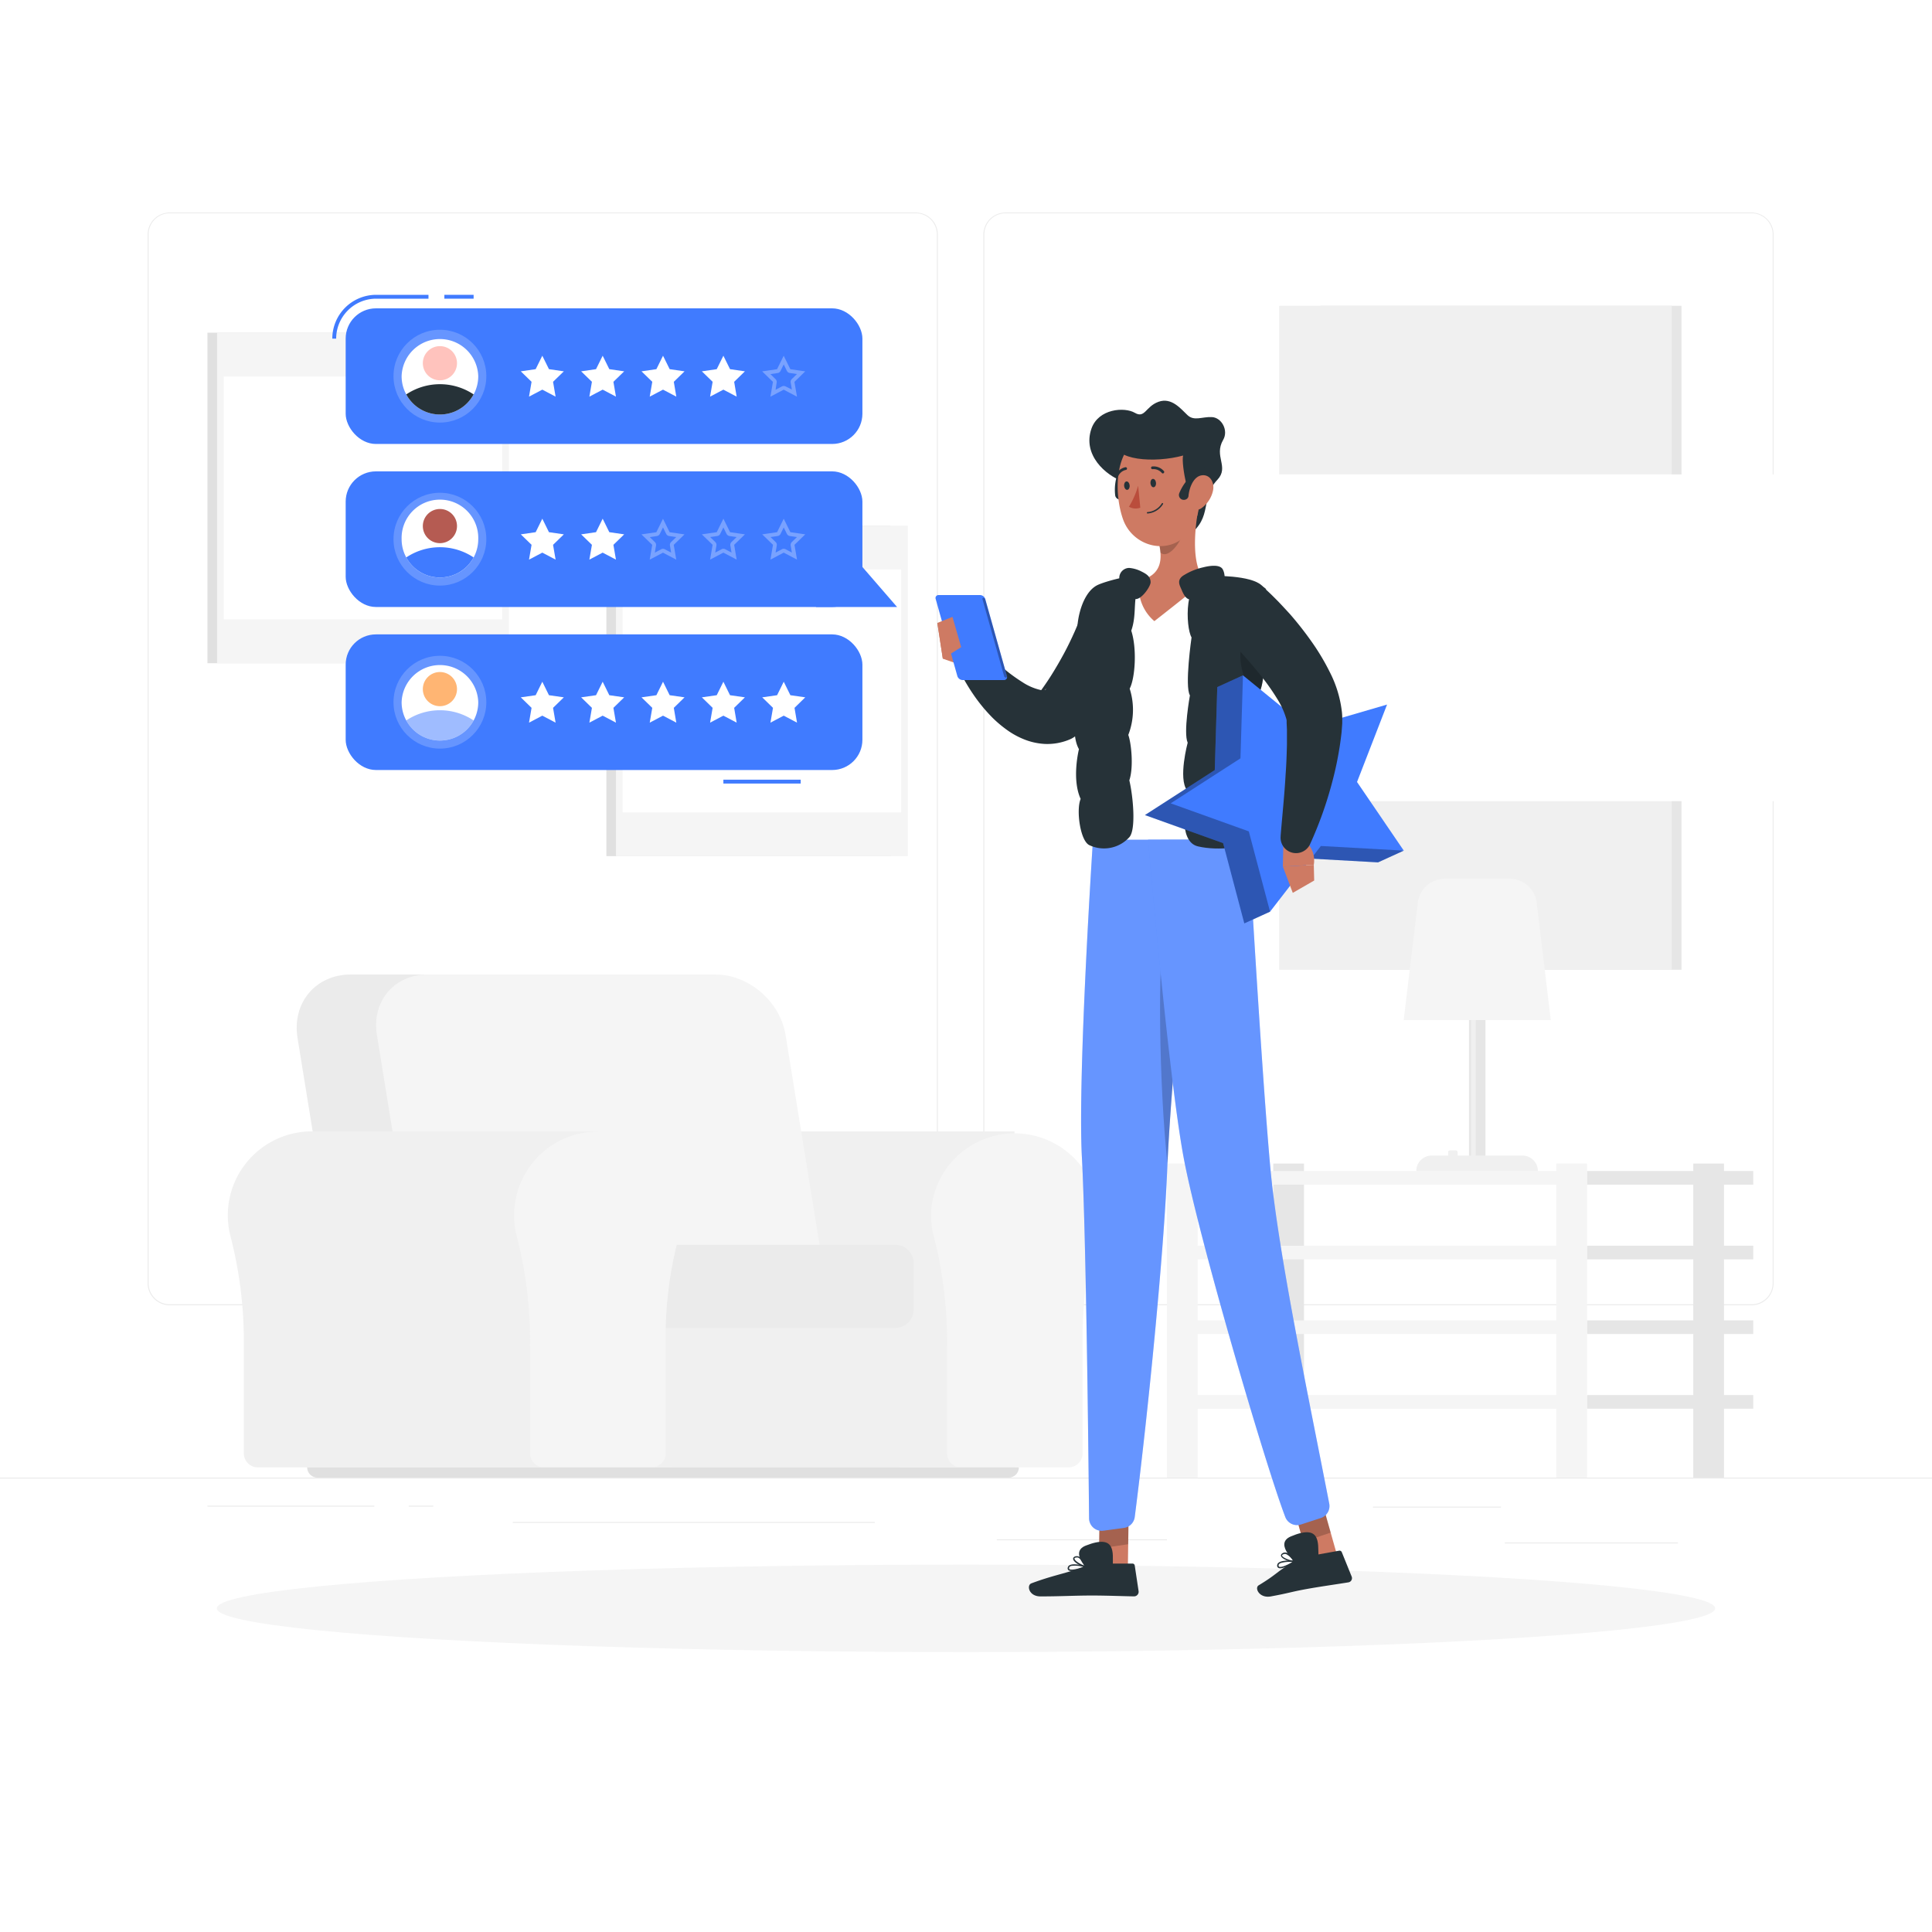 <svg class="animated" id="freepik_stories-online-review" xmlns="http://www.w3.org/2000/svg" viewBox="0 0 500 500" version="1.1" xmlns:xlink="http://www.w3.org/1999/xlink" xmlns:svgjs="http://svgjs.com/svgjs"><style>svg#freepik_stories-online-review:not(.animated) .animable {opacity: 0;}svg#freepik_stories-online-review.animated #freepik--Character--inject-121 {animation: 6s Infinite  linear shake;animation-delay: -0.5s;}svg#freepik_stories-online-review.animated #freepik--Review--inject-121 {animation: 6s Infinite  linear floating;animation-delay: 0s;}            @keyframes shake {                10%, 90% {                    transform: translate3d(-1px, 0, 0);                  }                  20%, 80% {                    transform: translate3d(2px, 0, 0);                  }                  30%, 50%, 70% {                    transform: translate3d(-4px, 0, 0);                  }                  40%, 60% {                    transform: translate3d(4px, 0, 0);                  }            }                    @keyframes floating {                0% {                    opacity: 1;                    transform: translateY(0px);                }                50% {                    transform: translateY(-10px);                }                100% {                    opacity: 1;                    transform: translateY(0px);                }            }        </style><g id="freepik--background-complete--inject-121" class="animable" style="transform-origin: 250px 227.22px;"><rect y="382.4" width="500" height="0.25" style="fill: rgb(235, 235, 235); transform-origin: 250px 382.525px;" id="el960qxzi5sag" class="animable"></rect><rect x="355.33" y="389.91" width="33.12" height="0.25" style="fill: rgb(235, 235, 235); transform-origin: 371.89px 390.035px;" id="elbfj1gkmqk55" class="animable"></rect><rect x="257.97" y="398.37" width="44.03" height="0.25" style="fill: rgb(235, 235, 235); transform-origin: 279.985px 398.495px;" id="el3pi35h9zwoh" class="animable"></rect><rect x="389.46" y="399.19" width="44.78" height="0.25" style="fill: rgb(235, 235, 235); transform-origin: 411.85px 399.315px;" id="ell0j9802pt6" class="animable"></rect><rect x="53.69" y="389.66" width="43.19" height="0.25" style="fill: rgb(235, 235, 235); transform-origin: 75.285px 389.785px;" id="elge6gvna6lmw" class="animable"></rect><rect x="105.79" y="389.66" width="6.33" height="0.25" style="fill: rgb(235, 235, 235); transform-origin: 108.955px 389.785px;" id="el1yi4uav2jp9" class="animable"></rect><rect x="132.7" y="393.88" width="93.68" height="0.25" style="fill: rgb(235, 235, 235); transform-origin: 179.54px 394.005px;" id="elyj0i9bsnjtk" class="animable"></rect><path d="M237,337.8H43.91a5.71,5.71,0,0,1-5.7-5.71V60.66A5.71,5.71,0,0,1,43.91,55H237a5.71,5.71,0,0,1,5.71,5.71V332.09A5.71,5.71,0,0,1,237,337.8ZM43.91,55.2a5.46,5.46,0,0,0-5.45,5.46V332.09a5.46,5.46,0,0,0,5.45,5.46H237a5.47,5.47,0,0,0,5.46-5.46V60.66A5.47,5.47,0,0,0,237,55.2Z" style="fill: rgb(235, 235, 235); transform-origin: 140.46px 196.4px;" id="elzf3pgggbp7h" class="animable"></path><path d="M453.31,337.8H260.21a5.72,5.72,0,0,1-5.71-5.71V60.66A5.72,5.72,0,0,1,260.21,55h193.1A5.71,5.71,0,0,1,459,60.66V332.09A5.71,5.71,0,0,1,453.31,337.8ZM260.21,55.2a5.47,5.47,0,0,0-5.46,5.46V332.09a5.47,5.47,0,0,0,5.46,5.46h193.1a5.47,5.47,0,0,0,5.46-5.46V60.66a5.47,5.47,0,0,0-5.46-5.46Z" style="fill: rgb(235, 235, 235); transform-origin: 356.75px 196.4px;" id="elcrkl19m277d" class="animable"></path><g id="elbaa79iswveq"><rect x="341.71" y="79.14" width="93.46" height="171.83" style="fill: rgb(230, 230, 230); transform-origin: 388.44px 165.055px; transform: rotate(180deg);" class="animable"></rect></g><g id="elekmdc7p9n44"><rect x="331.06" y="79.14" width="101.57" height="171.83" style="fill: rgb(240, 240, 240); transform-origin: 381.845px 165.055px; transform: rotate(180deg);" class="animable"></rect></g><g id="elwlvwnyfvki"><rect x="304.44" y="122.78" width="154.81" height="84.55" style="fill: rgb(255, 255, 255); transform-origin: 381.845px 165.055px; transform: rotate(90deg);" class="animable"></rect></g><rect x="53.69" y="86.1" width="73.6" height="85.54" style="fill: rgb(224, 224, 224); transform-origin: 90.49px 128.87px;" id="elzns2mvw2ax" class="animable"></rect><rect x="56.18" y="86.1" width="75.51" height="85.54" style="fill: rgb(245, 245, 245); transform-origin: 93.935px 128.87px;" id="elh0fhvto1qk9" class="animable"></rect><g id="elihzip3a19q"><rect x="57.9" y="97.44" width="72.06" height="62.86" style="fill: rgb(255, 255, 255); transform-origin: 93.93px 128.87px; transform: rotate(90deg);" class="animable"></rect></g><rect x="156.93" y="136.03" width="73.6" height="85.54" style="fill: rgb(224, 224, 224); transform-origin: 193.73px 178.8px;" id="elvgnq9ocogha" class="animable"></rect><rect x="159.42" y="136.03" width="75.51" height="85.54" style="fill: rgb(245, 245, 245); transform-origin: 197.175px 178.8px;" id="elw1ry99x8y0e" class="animable"></rect><g id="elwiu1m2u2y9q"><rect x="161.15" y="147.38" width="72.06" height="62.86" style="fill: rgb(255, 255, 255); transform-origin: 197.18px 178.81px; transform: rotate(90deg);" class="animable"></rect></g><path d="M188.45,292.81h0c-.5,0-1,0-1.52.05a21.71,21.71,0,0,0-19.42,27.27,108.32,108.32,0,0,1,3.4,28.24v27.74a3.64,3.64,0,0,0,3.65,3.64h88V292.81Z" style="fill: rgb(240, 240, 240); transform-origin: 214.666px 336.28px;" id="el6c0l4p1ux3u" class="animable"></path><path d="M284.27,314.5A21.68,21.68,0,0,0,241,313.08a22,22,0,0,0,.7,7.06,108.75,108.75,0,0,1,3.4,28.24v27.74a3.64,3.64,0,0,0,3.64,3.64h27.8a3.64,3.64,0,0,0,3.64-3.64V346.76a98.82,98.82,0,0,1,3.36-26.47A21.69,21.69,0,0,0,284.27,314.5Z" style="fill: rgb(245, 245, 245); transform-origin: 262.614px 336.536px;" id="elgha6yv3bueb" class="animable"></path><rect x="153.69" y="326.97" width="79.02" height="52.79" style="fill: rgb(240, 240, 240); transform-origin: 193.2px 353.365px;" id="elkcmjuvdal1c" class="animable"></rect><path d="M163.7,252.2H90.76c-9.07,0-15.23,7.35-13.76,16.41L88.38,338.9H194.15l-11.38-70.29C181.3,259.55,172.76,252.2,163.7,252.2Z" style="fill: rgb(235, 235, 235); transform-origin: 135.467px 295.55px;" id="ele35umv62vr" class="animable"></path><path d="M185.15,252.2H110.63c-8.63,0-14.49,7-13.09,15.62l11.51,71.08H214.81L203.3,267.82C201.9,259.2,193.78,252.2,185.15,252.2Z" style="fill: rgb(245, 245, 245); transform-origin: 156.072px 295.55px;" id="elwifio1c17k9" class="animable"></path><path d="M158.86,322.15H231.7a4.76,4.76,0,0,1,4.76,4.76v12a4.76,4.76,0,0,1-4.76,4.76H158.86a1.42,1.42,0,0,1-1.42-1.42V323.57A1.42,1.42,0,0,1,158.86,322.15Z" style="fill: rgb(235, 235, 235); transform-origin: 196.95px 332.91px;" id="elmriojhp5bxm" class="animable"></path><path d="M80.59,292.81h0c-.5,0-1,0-1.52.05A21.76,21.76,0,0,0,59,313.08a22,22,0,0,0,.7,7.06,108.32,108.32,0,0,1,3.4,28.24v27.74a3.64,3.64,0,0,0,3.64,3.64h88V292.81Z" style="fill: rgb(240, 240, 240); transform-origin: 106.848px 336.285px;" id="el0wzr2s3o6ey" class="animable"></path><path d="M176.41,314.5a21.68,21.68,0,1,0-42.62,5.64,108.75,108.75,0,0,1,3.4,28.24v27.74a3.64,3.64,0,0,0,3.64,3.64h27.8a3.64,3.64,0,0,0,3.64-3.64V346.76a99.22,99.22,0,0,1,3.35-26.47A21.3,21.3,0,0,0,176.41,314.5Z" style="fill: rgb(245, 245, 245); transform-origin: 154.73px 336.302px;" id="el5gi7505zoyv" class="animable"></path><path d="M261,382.4H82.14a2.64,2.64,0,0,1-2.64-2.64H263.68A2.64,2.64,0,0,1,261,382.4Z" style="fill: rgb(224, 224, 224); transform-origin: 171.59px 381.08px;" id="elxosgxlc8pjd" class="animable"></path><rect x="410.7" y="341.71" width="43.04" height="3.53" style="fill: rgb(230, 230, 230); transform-origin: 432.22px 343.475px;" id="ellm3z8zcsh8" class="animable"></rect><g id="elnalacvz7jj"><rect x="329.52" y="301.13" width="7.95" height="81.27" style="fill: rgb(230, 230, 230); transform-origin: 333.495px 341.765px; transform: rotate(180deg);" class="animable"></rect></g><g id="elf6c29fv4enm"><rect x="302" y="341.71" width="108.7" height="3.53" style="fill: rgb(245, 245, 245); transform-origin: 356.35px 343.475px; transform: rotate(180deg);" class="animable"></rect></g><rect x="410.7" y="361.04" width="43.04" height="3.53" style="fill: rgb(230, 230, 230); transform-origin: 432.22px 362.805px;" id="el5kvqtfaence" class="animable"></rect><g id="elz4wjqv8ijv"><rect x="302" y="361.04" width="108.7" height="3.53" style="fill: rgb(245, 245, 245); transform-origin: 356.35px 362.805px; transform: rotate(180deg);" class="animable"></rect></g><rect x="410.7" y="303.06" width="43.04" height="3.53" style="fill: rgb(230, 230, 230); transform-origin: 432.22px 304.825px;" id="elwr1itlaaz6" class="animable"></rect><g id="elqrj9d34pi3r"><rect x="302" y="303.06" width="108.7" height="3.53" style="fill: rgb(245, 245, 245); transform-origin: 356.35px 304.825px; transform: rotate(180deg);" class="animable"></rect></g><rect x="410.7" y="322.39" width="43.04" height="3.53" style="fill: rgb(230, 230, 230); transform-origin: 432.22px 324.155px;" id="eltzik9eswkv" class="animable"></rect><g id="elzk2xg6xsk38"><rect x="302" y="322.39" width="108.7" height="3.53" style="fill: rgb(245, 245, 245); transform-origin: 356.35px 324.155px; transform: rotate(180deg);" class="animable"></rect></g><g id="elq3fg3pjjrn"><rect x="438.22" y="301.13" width="7.95" height="81.27" style="fill: rgb(230, 230, 230); transform-origin: 442.195px 341.765px; transform: rotate(180deg);" class="animable"></rect></g><g id="elap65mf1ee18"><rect x="402.76" y="301.13" width="7.95" height="81.27" style="fill: rgb(245, 245, 245); transform-origin: 406.735px 341.765px; transform: rotate(180deg);" class="animable"></rect></g><g id="elh8iyybz17n"><rect x="302" y="301.13" width="7.95" height="81.27" style="fill: rgb(245, 245, 245); transform-origin: 305.975px 341.765px; transform: rotate(180deg);" class="animable"></rect></g><g id="elvsnxr6x6mf"><rect x="380.18" y="252.78" width="4.25" height="47.39" style="fill: rgb(230, 230, 230); transform-origin: 382.305px 276.475px; transform: rotate(180deg);" class="animable"></rect></g><g id="elssseday96pl"><rect x="380.72" y="252.75" width="1.2" height="47.39" style="fill: rgb(240, 240, 240); transform-origin: 381.32px 276.445px; transform: rotate(180deg);" class="animable"></rect></g><path d="M366.56,303.06H398a4,4,0,0,0-4-4H370.53a4,4,0,0,0-4,4Z" style="fill: rgb(240, 240, 240); transform-origin: 382.265px 301.06px;" id="el4xll0gx2dx" class="animable"></path><g id="elrttu18pnyy"><rect x="374.78" y="297.72" width="2.45" height="4.17" rx="0.43" style="fill: rgb(240, 240, 240); transform-origin: 376.005px 299.805px; transform: rotate(180deg);" class="animable"></rect></g><path d="M363.27,264h38.07l-3.64-30.36a7.06,7.06,0,0,0-7-6.23H373.93a7.08,7.08,0,0,0-7,6.23Z" style="fill: rgb(245, 245, 245); transform-origin: 382.305px 245.705px;" id="el41jvr4cqkzy" class="animable"></path></g><g id="freepik--Shadow--inject-121" class="animable" style="transform-origin: 250px 416.24px;"><ellipse id="freepik--path--inject-121" cx="250" cy="416.24" rx="193.89" ry="11.32" style="fill: rgb(245, 245, 245); transform-origin: 250px 416.24px;" class="animable"></ellipse></g><g id="freepik--Character--inject-121" class="animable animator-active" style="transform-origin: 302.705px 258.462px;"><path d="M295.71,162.37l-.35,1.18-.32,1c-.22.67-.46,1.29-.7,1.93-.48,1.25-1,2.47-1.57,3.68a66.5,66.5,0,0,1-3.75,7c-.69,1.13-1.42,2.22-2.16,3.31s-1.53,2.14-2.36,3.17a68.69,68.69,0,0,1-5.23,5.95l-.39.4A6.08,6.08,0,0,1,277,191.3a14.85,14.85,0,0,1-6.62,1.23,16.75,16.75,0,0,1-5.74-1.35,20.51,20.51,0,0,1-4.29-2.46,31,31,0,0,1-3.37-2.85,42.51,42.51,0,0,1-5.16-6.26c-.74-1.08-1.42-2.19-2.07-3.31s-1.21-2.24-1.82-3.53a4,4,0,0,1,6.34-4.64l.26.24,2.44,2.24c.83.76,1.68,1.49,2.53,2.19a44.71,44.71,0,0,0,5.1,3.74,14.25,14.25,0,0,0,4.58,2,2.34,2.34,0,0,0,1.27,0,.67.67,0,0,0,.32-.3l-2.3,1.74c1.27-1.72,2.5-3.46,3.63-5.26s2.21-3.66,3.22-5.53,1.94-3.8,2.8-5.73c.44-1,.83-1.94,1.23-2.9l1-2.62.28-.72a8,8,0,0,1,15.1,5.13Z" style="fill: rgb(38, 50, 56); transform-origin: 271.759px 172.471px;" id="el9tkmjt49veu" class="animable"></path><path d="M250.76,172.82,244,170.47l-1.42-9.26s11.33,3,11.28,8.46Z" style="fill: rgb(206, 122, 99); transform-origin: 248.22px 167.015px;" id="ely07nebucty" class="animable"></path><path d="M290.58,124.58c-4.41-1.55-10.5-6.83-8.11-13.66,1.82-5.18,8.56-5.64,11.21-4.09s2.76-1.63,6.15-2.85,5.78,1.85,7.5,3.46,3.73.39,6.28.5,4.37,3.45,2.95,5.89c-2.5,4.28,1.63,7-1.5,10.34-4.61,4.85-1,9.61-7.5,14.44C303.61,141.57,292.39,136.14,290.58,124.58Z" style="fill: rgb(38, 50, 56); transform-origin: 299.495px 121.553px;" id="el9gunmitdl3o" class="animable"></path><path d="M290.5,129.1a1.23,1.23,0,0,1-.54.17,1.26,1.26,0,0,1-1.36-1.14,12.48,12.48,0,0,1,4.12-10.71,1.24,1.24,0,0,1,1.76.22,1.25,1.25,0,0,1-.2,1.76h0a9.91,9.91,0,0,0-3.17,8.51A1.26,1.26,0,0,1,290.5,129.1Z" style="fill: rgb(38, 50, 56); transform-origin: 291.639px 123.212px;" id="elvlomul7lo" class="animable"></path><path d="M283.31,152.37s-8.87,22.7-.45,65h40.21c.28-6.17-3.6-36.28,2.35-65.36a105.49,105.49,0,0,0-13.46-1.7,147.53,147.53,0,0,0-17.09,0A74.79,74.79,0,0,0,283.31,152.37Z" style="fill: rgb(255, 255, 255); transform-origin: 302.325px 183.716px;" id="elszjh9c8foum" class="animable"></path><path d="M310.27,131c-1.08,5.5-2.15,15.58,1.69,19.25,0,0-6.44,5.22-13.21,10.5a11.39,11.39,0,0,1-3.88-10.5c6.13-1.46,6-6,4.91-10.29Z" style="fill: rgb(206, 122, 99); transform-origin: 303.343px 145.875px;" id="elz65d4r2h7v" class="animable"></path><g id="el4w20ypxh8ai"><path d="M306,134.69l-6.21,5.3a17.2,17.2,0,0,1,.53,3c2,1.9,5.56-2.91,5.81-5.36A8.31,8.31,0,0,0,306,134.69Z" style="opacity: 0.2; transform-origin: 302.997px 139.057px;" class="animable"></path></g><path d="M310.2,121.75c.28,7.46.82,11.81-2.54,16-5.07,6.28-14.55,3.79-17.05-3.44-2.25-6.5-2.33-17.6,4.64-21.26A10.17,10.17,0,0,1,310.2,121.75Z" style="fill: rgb(206, 122, 99); transform-origin: 299.832px 126.595px;" id="el9stxgsra8n" class="animable"></path><path d="M310,128.65c-2.05,4-4.41-8.65-3.81-10.76-7.25,2-18.37,1.34-17.51-3.72,1-5.71,7.64-5.93,15-5.23C315.83,110.11,312.22,124.31,310,128.65Z" style="fill: rgb(38, 50, 56); transform-origin: 300.456px 119.042px;" id="el95yfqiznlhp" class="animable"></path><path d="M306.41,129.36a1.19,1.19,0,0,1-.55-.1,1.26,1.26,0,0,1-.65-1.66,12.48,12.48,0,0,1,8.74-7.43,1.25,1.25,0,0,1,1.45,1,1.27,1.27,0,0,1-1,1.45h0a9.94,9.94,0,0,0-6.86,6A1.23,1.23,0,0,1,306.41,129.36Z" style="fill: rgb(38, 50, 56); transform-origin: 310.261px 124.756px;" id="elwo03s5buu2s" class="animable"></path><path d="M313.92,127a7.53,7.53,0,0,1-2.92,4.47c-1.95,1.36-3.49-.31-3.44-2.66.05-2.11,1.13-5.35,3.31-5.77S314.41,124.79,313.92,127Z" style="fill: rgb(206, 122, 99); transform-origin: 310.789px 127.473px;" id="elbkx1f06hbma" class="animable"></path><path d="M278.78,406.37c-.93.23-1.86.32-2.26,0a.67.67,0,0,1-.16-.76.86.86,0,0,1,.45-.53c1.13-.63,4,.19,4.13.23a.17.17,0,0,1,0,.33A13.24,13.24,0,0,1,278.78,406.37Zm-1.48-1.13a1.33,1.33,0,0,0-.32.12.54.54,0,0,0-.28.32c-.08.25,0,.34.05.39.45.39,2.29-.05,3.6-.58A8,8,0,0,0,277.3,405.24Z" style="fill: rgb(38, 50, 56); transform-origin: 278.687px 405.71px;" id="el5spssvgqzk4" class="animable"></path><path d="M280.93,405.62h-.07c-1-.17-3.08-1.32-3.14-2.18,0-.2.07-.48.53-.64a1.32,1.32,0,0,1,1,.06c1.1.53,1.75,2.45,1.78,2.53a.17.17,0,0,1,0,.18A.19.19,0,0,1,280.93,405.62Zm-2.46-2.52-.1,0c-.31.1-.3.23-.29.27,0,.52,1.5,1.46,2.52,1.78a4.08,4.08,0,0,0-1.48-2A1,1,0,0,0,278.47,403.1Z" style="fill: rgb(38, 50, 56); transform-origin: 279.388px 404.175px;" id="el50mlapxjy8k" class="animable"></path><polygon points="291.86 408 284.33 409.11 284.57 391.85 292.1 390.75 291.86 408" style="fill: rgb(206, 122, 99); transform-origin: 288.215px 399.93px;" id="elbn33gisva3p" class="animable"></polygon><path d="M283.2,404.65h9.87a.59.59,0,0,1,.6.51l1,6.65a1.19,1.19,0,0,1-1.18,1.33c-2.95-.05-7.19-.22-10.9-.22-4.33,0-8.22.23-13.3.23-3.07,0-3.64-2.91-2.37-3.38,5.68-2.13,8.72-2.49,14.47-4.54A5.76,5.76,0,0,1,283.2,404.65Z" style="fill: rgb(38, 50, 56); transform-origin: 280.483px 408.9px;" id="elv1x00y248re" class="animable"></path><g id="el5ojj45xqq6y"><polygon points="284.57 391.86 284.44 400.75 291.98 399.64 292.11 390.75 284.57 391.86" style="opacity: 0.2; transform-origin: 288.275px 395.75px;" class="animable"></polygon></g><path d="M288,405.18c-.05-3.19.95-8.32-7-5.18-4.74,1.86,1.69,7.33,1.69,7.33Z" style="fill: rgb(38, 50, 56); transform-origin: 283.637px 403.175px;" id="ellsct7932aif" class="animable"></path><path d="M282.86,217.34s-4,60.57-2.87,82.11c1.1,20.41,1.72,78.31,1.86,93.5a3.26,3.26,0,0,0,3.7,3.19l5.32-.72a3.27,3.27,0,0,0,2.8-2.81c3.44-26.81,7.53-68.17,8.42-90.31,1-25.27,7.22-85,7.22-85Z" style="fill: rgb(64, 123, 255); transform-origin: 294.549px 306.735px;" id="elq2o8alhod38" class="animable"></path><g id="eltjzr22txen"><path d="M282.86,217.34s-4,60.57-2.87,82.11c1.1,20.41,1.72,78.31,1.86,93.5a3.26,3.26,0,0,0,3.7,3.19l5.32-.72a3.27,3.27,0,0,0,2.8-2.81c3.44-26.81,7.53-68.17,8.42-90.31,1-25.27,7.22-85,7.22-85Z" style="fill: rgb(255, 255, 255); opacity: 0.2; transform-origin: 294.549px 306.735px;" class="animable"></path></g><path d="M333.06,405.38c-.87.39-1.77.65-2.23.38a.65.65,0,0,1-.29-.71.84.84,0,0,1,.35-.61c1-.82,4-.52,4.1-.51a.18.18,0,0,1,.16.13.19.19,0,0,1-.07.19A13,13,0,0,1,333.06,405.38Zm-1.66-.85a1.6,1.6,0,0,0-.29.18.51.51,0,0,0-.22.37c0,.25.06.34.12.37.51.31,2.24-.46,3.44-1.2A8,8,0,0,0,331.4,404.53Z" style="fill: rgb(38, 50, 56); transform-origin: 332.837px 404.87px;" id="el05wg3xlu9goi" class="animable"></path><path d="M335,404.27H335c-1,0-3.26-.75-3.47-1.59-.05-.19,0-.48.41-.72a1.27,1.27,0,0,1,1-.12c1.18.33,2.17,2.09,2.21,2.17a.19.19,0,0,1,0,.18A.22.22,0,0,1,335,404.27Zm-2.87-2-.09,0c-.28.16-.25.28-.24.32.13.5,1.74,1.17,2.8,1.31a4.09,4.09,0,0,0-1.81-1.72A.93.93,0,0,0,332.17,402.23Z" style="fill: rgb(38, 50, 56); transform-origin: 333.343px 403.029px;" id="elzey4nqwycor" class="animable"></path><polygon points="346.66 404.71 339.56 407.12 334.85 390.43 341.94 388.02 346.66 404.71" style="fill: rgb(206, 122, 99); transform-origin: 340.755px 397.57px;" id="elp8yq47agsa" class="animable"></polygon><g id="eldbs6bv6d5gj"><path d="M301.52,239c-2.07,8.29-1.52,42.74.62,62.16.51-11.37,1.95-28.9,3.41-45Z" style="opacity: 0.2; transform-origin: 302.886px 270.08px;" class="animable"></path></g><path d="M336.83,403.07l9.72-1.75a.63.63,0,0,1,.71.39l2.55,6.3a1.1,1.1,0,0,1-.84,1.5c-2.91.48-7.13,1.06-10.78,1.72-4.26.77-4.29,1-9.29,1.92-3,.55-4.29-2.18-3.16-2.87,5.08-3.08,4.25-3.29,9.41-6.31A5.47,5.47,0,0,1,336.83,403.07Z" style="fill: rgb(38, 50, 56); transform-origin: 337.613px 407.265px;" id="el01b2ant4orr8" class="animable"></path><g id="elpwrjtve16l"><polygon points="334.85 390.44 337.28 399.04 344.38 396.63 341.95 388.03 334.85 390.44" style="opacity: 0.2; transform-origin: 339.615px 393.535px;" class="animable"></polygon></g><path d="M297.13,217.34s5.18,60.58,9.17,82.11c3.84,20.72,21.21,79.74,26.33,93.15a3.25,3.25,0,0,0,4.06,1.93l5.13-1.67a3.26,3.26,0,0,0,2.19-3.71c-5.1-26.33-13.22-64.81-15.24-86.85-2.31-25.27-5.7-85-5.7-85Z" style="fill: rgb(64, 123, 255); transform-origin: 320.599px 305.997px;" id="elndbcsqnhat" class="animable"></path><g id="el800dtnnc2r5"><path d="M297.13,217.34s5.18,60.58,9.17,82.11c3.84,20.72,21.21,79.74,26.33,93.15a3.25,3.25,0,0,0,4.06,1.93l5.13-1.67a3.26,3.26,0,0,0,2.19-3.71c-5.1-26.33-13.22-64.81-15.24-86.85-2.31-25.27-5.7-85-5.7-85Z" style="fill: rgb(255, 255, 255); opacity: 0.2; transform-origin: 320.599px 305.997px;" class="animable"></path></g><path d="M299.17,124.93c.06.61-.21,1.13-.61,1.17s-.76-.42-.82-1,.21-1.12.61-1.16S299.11,124.33,299.17,124.93Z" style="fill: rgb(38, 50, 56); transform-origin: 298.455px 125.02px;" id="ell9ehm9dbdl" class="animable"></path><path d="M292.35,125.61c.06.6-.21,1.12-.61,1.16s-.76-.42-.82-1,.21-1.13.61-1.17S292.29,125,292.35,125.61Z" style="fill: rgb(38, 50, 56); transform-origin: 291.635px 125.685px;" id="eld8v4foaoclg" class="animable"></path><path d="M294.55,125.69a21.64,21.64,0,0,1-2.38,5.45,3.5,3.5,0,0,0,2.94.25Z" style="fill: rgb(186, 77, 60); transform-origin: 293.64px 128.646px;" id="eliqcqdqe57x" class="animable"></path><path d="M297,132.89a.18.18,0,0,1-.19-.16.18.18,0,0,1,.16-.2,4.78,4.78,0,0,0,3.71-2.25.18.18,0,0,1,.24-.08.19.19,0,0,1,.08.24A5.1,5.1,0,0,1,297,132.89Z" style="fill: rgb(38, 50, 56); transform-origin: 298.912px 131.536px;" id="el5u90pvdwszk" class="animable"></path><path d="M301,122.53a.38.38,0,0,1-.3-.11,2.83,2.83,0,0,0-2.39-1,.36.36,0,0,1-.41-.29.35.35,0,0,1,.29-.41,3.51,3.51,0,0,1,3,1.17.35.35,0,0,1,0,.51A.4.4,0,0,1,301,122.53Z" style="fill: rgb(38, 50, 56); transform-origin: 299.597px 121.616px;" id="elbvweo1gm5j9" class="animable"></path><path d="M289.05,123.49a.41.41,0,0,1-.16,0,.36.36,0,0,1-.18-.47,3.54,3.54,0,0,1,2.48-2.09.36.36,0,1,1,.12.7h0a2.83,2.83,0,0,0-1.95,1.68A.35.35,0,0,1,289.05,123.49Z" style="fill: rgb(38, 50, 56); transform-origin: 290.174px 122.204px;" id="elwj1ya7rzlvf" class="animable"></path><path d="M313,149c3.92,0,13.37.21,14.29,3.71s-.09,9.17-1.34,12.5c1.84,5.08,1.25,12.58-.5,14.92,1.92,5.66.67,9.83-.5,11.83.92,2.25,1.75,8.67.34,11.83,1.16,4.5,2.49,12,.41,13.51-2.83,2-10.36,3-15.68,1.74s-3.23-12-2.82-14.5c-2.33-3.08.17-12.33.17-12.33-1.17-2.58.58-12.25.58-12.25-1.41-2.33.42-15,.42-15C306.85,162.42,306.19,149,313,149Z" style="fill: rgb(38, 50, 56); transform-origin: 316.927px 184.299px;" id="el9p9l4iqfkrd" class="animable"></path><path d="M284.21,151.33c3.08-1.36,13.4-3.83,11.4-1.11-2.9,3.95-1.12,8.11-2.84,13,1.52,4.67,1,12.3-.41,15A18,18,0,0,1,292,190.2c.75,2,1.44,8.27.27,11.75,1,4.24,1.76,12.79,0,14.72A8.86,8.86,0,0,1,282,218.76c-2.45-1-3.54-9.18-2.33-12-2.38-5.19-.44-12.88-.44-12.88-2.3-4-.52-12.39-.52-12.39-2.28-7.44.52-15.67.52-15.67C278,163.59,279.3,153.5,284.21,151.33Z" style="fill: rgb(38, 50, 56); transform-origin: 286.841px 184.285px;" id="elomdcfyd1m6d" class="animable"></path><path d="M291,152.25a3.29,3.29,0,0,1-1.33-2.62,2.59,2.59,0,0,1,2.55-2.65,8.44,8.44,0,0,1,3.34,1c1.57.77,2.15,1.48,2.22,2.64s-2.79,5.24-4.36,4.27S291.88,153.25,291,152.25Z" style="fill: rgb(38, 50, 56); transform-origin: 293.725px 151.009px;" id="elmd36ifds4ir" class="animable"></path><g id="elheqxlewjfde"><path d="M321.34,166.55c.78-3.37,2.76-3.07,4.73-1.69l-.14.39c1.84,5.08,1.25,12.58-.5,14.92.11.32.21.64.3,1C323.28,178.77,319.88,172.91,321.34,166.55Z" style="opacity: 0.2; transform-origin: 324.022px 172.527px;" class="animable"></path></g><polygon points="321.68 174.78 315.03 177.82 314.38 199.3 296.31 210.94 316.54 218.2 322.03 238.97 328.69 235.94 332.41 202.06 321.68 174.78" style="fill: rgb(64, 123, 255); transform-origin: 314.36px 206.875px;" id="elfx76dn3v0ol" class="animable"></polygon><g id="el9xywwwvlr7c"><polygon points="321.68 174.78 315.03 177.82 314.38 199.3 296.31 210.94 316.54 218.2 322.03 238.97 328.69 235.94 332.41 202.06 321.68 174.78" style="opacity: 0.3; transform-origin: 314.36px 206.875px;" class="animable"></polygon></g><polygon points="363.3 220.14 356.64 223.18 335.18 221.98 344.16 215.92 363.3 220.14" style="fill: rgb(64, 123, 255); transform-origin: 349.24px 219.55px;" id="elnvycccase2h" class="animable"></polygon><g id="el42q7o0e498d"><polygon points="363.3 220.14 356.64 223.18 335.18 221.98 344.16 215.92 363.3 220.14" style="opacity: 0.3; transform-origin: 349.24px 219.55px;" class="animable"></polygon></g><polygon points="321.68 174.78 338.34 188.36 358.97 182.34 351.2 202.38 363.3 220.14 341.84 218.94 328.69 235.94 323.19 215.16 302.97 207.9 321.03 196.26 321.68 174.78" style="fill: rgb(64, 123, 255); transform-origin: 333.135px 205.36px;" id="elndv2e1npay" class="animable"></polygon><path d="M332.15,217.48l-.15,6.79,8-.45s1.08-4.25-3.52-7.21Z" style="fill: rgb(206, 122, 99); transform-origin: 336.055px 220.44px;" id="eluqvmtx547re" class="animable"></path><polygon points="334.57 231.07 340.11 227.88 340.01 223.82 332 224.27 334.57 231.07" style="fill: rgb(206, 122, 99); transform-origin: 336.055px 227.445px;" id="eld00gqea80zk" class="animable"></polygon><path d="M327.56,152.51c.65.6,1.14,1.06,1.68,1.59s1,1,1.56,1.56c1,1.05,2,2.13,3,3.22a86.59,86.59,0,0,1,5.51,7,58.85,58.85,0,0,1,4.81,8,30,30,0,0,1,3.16,10.35,13.7,13.7,0,0,1,.09,1.61v.84l0,.58-.17,2.27c-.18,1.49-.36,3-.61,4.41a85.32,85.32,0,0,1-1.82,8.47,99.07,99.07,0,0,1-5.7,16,4,4,0,0,1-7.64-2l0-.16c.43-5.28,1-10.66,1.29-15.88.2-2.62.28-5.21.34-7.74,0-1.27,0-2.51,0-3.75l-.08-1.8,0-.44,0-.19a3.23,3.23,0,0,0-.09-.42,20.51,20.51,0,0,0-2.24-5,59.07,59.07,0,0,0-4-5.75c-1.51-1.92-3.13-3.83-4.81-5.71-.84-.94-1.71-1.86-2.57-2.79l-1.3-1.37-1.23-1.27-.2-.21a8,8,0,0,1,11.17-11.44Z" style="fill: rgb(38, 50, 56); transform-origin: 330.854px 185.606px;" id="elhikjio1qp9a" class="animable"></path><path d="M316,151.37c1-.14,1.26-2.48.46-4-.65-1.25-3-1.08-5.1-.54a16,16,0,0,0-4.79,1.92c-2.12,1.17-1.35,2.58-.86,3.69s1.42,3.66,3.42,2.31S314.6,151.58,316,151.37Z" style="fill: rgb(38, 50, 56); transform-origin: 311.046px 150.778px;" id="el88870wh3ehu" class="animable"></path><path d="M341.22,402.63c-.15-3.19.69-8.34-7.16-5-4.69,2,1.9,7.28,1.9,7.28Z" style="fill: rgb(38, 50, 56); transform-origin: 336.798px 400.728px;" id="el3m8k1os79ge" class="animable"></path><path d="M242.9,154h10.74a1.47,1.47,0,0,1,1.34,1l5.62,20a.77.77,0,0,1-.75,1H249.1a1.49,1.49,0,0,1-1.33-1l-5.62-20A.76.76,0,0,1,242.9,154Z" style="fill: rgb(64, 123, 255); transform-origin: 251.373px 165px;" id="elxxe9bamo6df" class="animable"></path><polygon points="248.75 167.48 246.5 159.65 242.58 161.21 244 170.47 248.75 167.48" style="fill: rgb(206, 122, 99); transform-origin: 245.665px 165.06px;" id="eljkfmywttqr9" class="animable"></polygon><g id="elravy9b4aej8"><path d="M254.5,154.72h0a.51.51,0,0,1,.46.37L260.59,175a.26.26,0,0,1-.26.36h0a.5.5,0,0,1-.46-.36l-5.61-19.94A.27.27,0,0,1,254.5,154.72Z" style="opacity: 0.3; transform-origin: 257.43px 165.04px;" class="animable"></path></g></g><g id="freepik--Review--inject-121" class="animable" style="transform-origin: 159.08px 139.54px;"><rect x="115" y="76.3" width="7.57" height="1" style="fill: rgb(64, 123, 255); transform-origin: 118.785px 76.8px;" id="elp4eezft7po9" class="animable"></rect><path d="M87,87.64H86A11.35,11.35,0,0,1,97.29,76.3h13.6v1H97.29A10.35,10.35,0,0,0,87,87.64Z" style="fill: rgb(64, 123, 255); transform-origin: 98.445px 81.97px;" id="elxnkne96q017" class="animable"></path><rect x="89.46" y="79.8" width="133.73" height="35.1" rx="7.83" style="fill: rgb(64, 123, 255); transform-origin: 156.325px 97.35px;" id="elsqgftcodjyf" class="animable"></rect><polygon points="140.35 92.06 142.07 95.54 145.92 96.1 143.13 98.81 143.79 102.65 140.35 100.84 136.91 102.65 137.57 98.81 134.78 96.1 138.63 95.54 140.35 92.06" style="fill: rgb(255, 255, 255); transform-origin: 140.35px 97.355px;" id="el7f2bslqwzwd" class="animable"></polygon><polygon points="155.97 92.06 157.69 95.54 161.54 96.1 158.75 98.81 159.41 102.65 155.97 100.84 152.53 102.65 153.19 98.81 150.4 96.1 154.25 95.54 155.97 92.06" style="fill: rgb(255, 255, 255); transform-origin: 155.97px 97.355px;" id="el8z4phgoyaum" class="animable"></polygon><polygon points="171.59 92.06 173.31 95.54 177.16 96.1 174.38 98.81 175.03 102.65 171.59 100.84 168.15 102.65 168.81 98.81 166.02 96.1 169.87 95.54 171.59 92.06" style="fill: rgb(255, 255, 255); transform-origin: 171.59px 97.355px;" id="el1bgeda2y3qj" class="animable"></polygon><polygon points="187.21 92.06 188.93 95.54 192.78 96.1 190 98.81 190.65 102.65 187.21 100.84 183.77 102.65 184.43 98.81 181.64 96.1 185.49 95.54 187.21 92.06" style="fill: rgb(255, 255, 255); transform-origin: 187.21px 97.355px;" id="el8f9nb0gfwv5" class="animable"></polygon><g id="elgwmki73ieb"><path d="M202.83,94.32l.82,1.67a1,1,0,0,0,.76.54l1.84.27-1.33,1.3a1,1,0,0,0-.29.88l.31,1.84L203.3,100a1.12,1.12,0,0,0-.47-.11,1,1,0,0,0-.46.11l-1.65.87L201,99a1,1,0,0,0-.29-.88l-1.33-1.3,1.84-.27A1,1,0,0,0,202,96l.82-1.67m0-2.26-1.72,3.48-3.85.56,2.79,2.72-.66,3.83,3.44-1.81,3.44,1.81-.66-3.83,2.79-2.72-3.85-.56-1.72-3.48Z" style="fill: rgb(255, 255, 255); opacity: 0.3; transform-origin: 202.82px 97.365px;" class="animable"></path></g><g id="elhzk6lrv5ex"><circle cx="113.85" cy="97.35" r="12.01" style="fill: rgb(255, 255, 255); opacity: 0.2; transform-origin: 113.85px 97.35px;" class="animable"></circle></g><path d="M123.77,97.35a9.91,9.91,0,0,1-18.63,4.72,9.76,9.76,0,0,1-1.2-4.72,9.92,9.92,0,0,1,19.83,0Z" style="fill: rgb(255, 255, 255); transform-origin: 113.855px 97.508px;" id="el4xxgb9soa9p" class="animable"></path><path d="M122.57,102.07a9.9,9.9,0,0,1-17.43,0,15.7,15.7,0,0,1,17.43,0Z" style="fill: rgb(38, 50, 56); transform-origin: 113.855px 103.351px;" id="elknykmnb5g19" class="animable"></path><path d="M118.27,94a4.42,4.42,0,1,1-4.42-4.42A4.42,4.42,0,0,1,118.27,94Z" style="fill: rgb(255, 195, 189); transform-origin: 113.85px 94px;" id="elhnh31txn206" class="animable"></path><rect x="187.21" y="201.78" width="20.01" height="1" style="fill: rgb(64, 123, 255); transform-origin: 197.215px 202.28px;" id="el3cj96lw7vmu" class="animable"></rect><rect x="89.46" y="164.18" width="133.73" height="35.1" rx="7.83" style="fill: rgb(64, 123, 255); transform-origin: 156.325px 181.73px;" id="eln7iv2k2jfcr" class="animable"></rect><polygon points="140.35 176.43 142.07 179.92 145.92 180.47 143.13 183.19 143.79 187.02 140.35 185.21 136.91 187.02 137.57 183.19 134.78 180.47 138.63 179.92 140.35 176.43" style="fill: rgb(255, 255, 255); transform-origin: 140.35px 181.725px;" id="elxyy5vdwq509" class="animable"></polygon><polygon points="155.97 176.43 157.69 179.92 161.54 180.47 158.75 183.19 159.41 187.02 155.97 185.21 152.53 187.02 153.19 183.19 150.4 180.47 154.25 179.92 155.97 176.43" style="fill: rgb(255, 255, 255); transform-origin: 155.97px 181.725px;" id="el1y5wtwp1kdt" class="animable"></polygon><polygon points="171.59 176.43 173.31 179.92 177.16 180.47 174.38 183.19 175.03 187.02 171.59 185.21 168.15 187.02 168.81 183.19 166.02 180.47 169.87 179.92 171.59 176.43" style="fill: rgb(255, 255, 255); transform-origin: 171.59px 181.725px;" id="el2f7l2as3j2" class="animable"></polygon><polygon points="187.21 176.43 188.93 179.92 192.78 180.47 190 183.19 190.65 187.02 187.21 185.21 183.77 187.02 184.43 183.19 181.64 180.47 185.49 179.92 187.21 176.43" style="fill: rgb(255, 255, 255); transform-origin: 187.21px 181.725px;" id="eliizpoognfog" class="animable"></polygon><polygon points="202.83 176.43 204.55 179.92 208.4 180.47 205.62 183.19 206.27 187.02 202.83 185.21 199.39 187.02 200.05 183.19 197.26 180.47 201.11 179.92 202.83 176.43" style="fill: rgb(255, 255, 255); transform-origin: 202.83px 181.725px;" id="elmkwxasfe7z" class="animable"></polygon><g id="elxu6j7s0vip"><circle cx="113.85" cy="181.73" r="12.01" style="fill: rgb(255, 255, 255); opacity: 0.2; transform-origin: 113.85px 181.73px; transform: rotate(-45deg);" class="animable"></circle></g><path d="M123.77,181.72a9.91,9.91,0,0,1-18.63,4.73,9.8,9.8,0,0,1-1.2-4.73,9.92,9.92,0,0,1,19.83,0Z" style="fill: rgb(255, 255, 255); transform-origin: 113.855px 181.883px;" id="el6u4n1ro0db8" class="animable"></path><g id="ele056ndqu8j5"><path d="M122.57,186.45a9.91,9.91,0,0,1-17.43,0,15.7,15.7,0,0,1,17.43,0Z" style="fill: rgb(64, 123, 255); opacity: 0.5; transform-origin: 113.855px 187.726px;" class="animable"></path></g><path d="M118.27,178.33a4.42,4.42,0,1,1-4.42-4.41A4.42,4.42,0,0,1,118.27,178.33Z" style="fill: rgb(255, 181, 115); transform-origin: 113.85px 178.34px;" id="eln4bfm5qzjmm" class="animable"></path><rect x="89.46" y="121.99" width="133.73" height="35.1" rx="7.83" style="fill: rgb(64, 123, 255); transform-origin: 156.325px 139.54px;" id="eliaf0hc2a7vn" class="animable"></rect><polygon points="219.56 142.54 211.16 157.09 232.16 157.09 219.56 142.54" style="fill: rgb(64, 123, 255); transform-origin: 221.66px 149.815px;" id="elimqa5gqzeyj" class="animable"></polygon><polygon points="140.35 134.24 142.07 137.73 145.92 138.29 143.13 141 143.79 144.83 140.35 143.02 136.91 144.83 137.57 141 134.78 138.29 138.63 137.73 140.35 134.24" style="fill: rgb(255, 255, 255); transform-origin: 140.35px 139.535px;" id="elh1gy86jonld" class="animable"></polygon><polygon points="155.97 134.24 157.69 137.73 161.54 138.29 158.75 141 159.41 144.83 155.97 143.02 152.53 144.83 153.19 141 150.4 138.29 154.25 137.73 155.97 134.24" style="fill: rgb(255, 255, 255); transform-origin: 155.97px 139.535px;" id="elk2ukarrzmer" class="animable"></polygon><g id="eloc2onjq3sn"><path d="M171.59,136.5l.82,1.67a1,1,0,0,0,.76.55L175,139l-1.33,1.3a1,1,0,0,0-.29.88l.31,1.84-1.64-.87a1,1,0,0,0-.47-.12.93.93,0,0,0-.46.12l-1.65.87.31-1.84a1,1,0,0,0-.29-.88l-1.33-1.3,1.84-.27a1,1,0,0,0,.76-.55l.82-1.67m0-2.26-1.72,3.49-3.85.56,2.79,2.71-.66,3.83,3.44-1.81,3.44,1.81-.66-3.83,2.79-2.71-3.85-.56-1.72-3.49Z" style="fill: rgb(255, 255, 255); opacity: 0.3; transform-origin: 171.58px 139.545px;" class="animable"></path></g><g id="elr28n934aqd"><path d="M187.21,136.5l.82,1.67a1,1,0,0,0,.76.55l1.84.27-1.33,1.3a1,1,0,0,0-.29.88l.31,1.84-1.64-.87a1,1,0,0,0-.47-.12.93.93,0,0,0-.46.12l-1.65.87.31-1.84a1,1,0,0,0-.29-.88l-1.33-1.3,1.84-.27a1,1,0,0,0,.76-.55l.82-1.67m0-2.26-1.72,3.49-3.85.56,2.79,2.71-.66,3.83,3.44-1.81,3.44,1.81L190,141l2.79-2.71-3.85-.56-1.72-3.49Z" style="fill: rgb(255, 255, 255); opacity: 0.3; transform-origin: 187.215px 139.535px;" class="animable"></path></g><g id="elwo4ha0zn9wa"><path d="M202.83,136.5l.82,1.67a1,1,0,0,0,.76.55l1.84.27-1.33,1.3a1,1,0,0,0-.29.88l.31,1.84-1.64-.87a1,1,0,0,0-.47-.12.93.93,0,0,0-.46.12l-1.65.87.31-1.84a1,1,0,0,0-.29-.88l-1.33-1.3,1.84-.27a1,1,0,0,0,.76-.55l.82-1.67m0-2.26-1.72,3.49-3.85.56,2.79,2.71-.66,3.83,3.44-1.81,3.44,1.81-.66-3.83,2.79-2.71-3.85-.56-1.72-3.49Z" style="fill: rgb(255, 255, 255); opacity: 0.3; transform-origin: 202.83px 139.535px;" class="animable"></path></g><g id="eljyodfuhney"><circle cx="113.85" cy="139.54" r="12.01" style="fill: rgb(255, 255, 255); opacity: 0.2; transform-origin: 113.85px 139.54px;" class="animable"></circle></g><path d="M123.77,139.54a9.91,9.91,0,0,1-18.63,4.72,9.76,9.76,0,0,1-1.2-4.72,9.92,9.92,0,1,1,19.83,0Z" style="fill: rgb(255, 255, 255); transform-origin: 113.855px 139.383px;" id="elf3rynygnbxq" class="animable"></path><path d="M122.57,144.26a9.91,9.91,0,0,1-17.43,0,15.7,15.7,0,0,1,17.43,0Z" style="fill: rgb(64, 123, 255); transform-origin: 113.855px 145.536px;" id="elcji54j6vg64" class="animable"></path><path d="M118.27,136.15a4.42,4.42,0,1,1-4.42-4.42A4.41,4.41,0,0,1,118.27,136.15Z" style="fill: rgb(181, 91, 82); transform-origin: 113.85px 136.15px;" id="elp45y57i7eg" class="animable"></path></g><defs>     <filter id="active" height="200%">         <feMorphology in="SourceAlpha" result="DILATED" operator="dilate" radius="2"></feMorphology>                <feFlood flood-color="#32DFEC" flood-opacity="1" result="PINK"></feFlood>        <feComposite in="PINK" in2="DILATED" operator="in" result="OUTLINE"></feComposite>        <feMerge>            <feMergeNode in="OUTLINE"></feMergeNode>            <feMergeNode in="SourceGraphic"></feMergeNode>        </feMerge>    </filter>    <filter id="hover" height="200%">        <feMorphology in="SourceAlpha" result="DILATED" operator="dilate" radius="2"></feMorphology>                <feFlood flood-color="#ff0000" flood-opacity="0.5" result="PINK"></feFlood>        <feComposite in="PINK" in2="DILATED" operator="in" result="OUTLINE"></feComposite>        <feMerge>            <feMergeNode in="OUTLINE"></feMergeNode>            <feMergeNode in="SourceGraphic"></feMergeNode>        </feMerge>            <feColorMatrix type="matrix" values="0   0   0   0   0                0   1   0   0   0                0   0   0   0   0                0   0   0   1   0 "></feColorMatrix>    </filter></defs></svg>